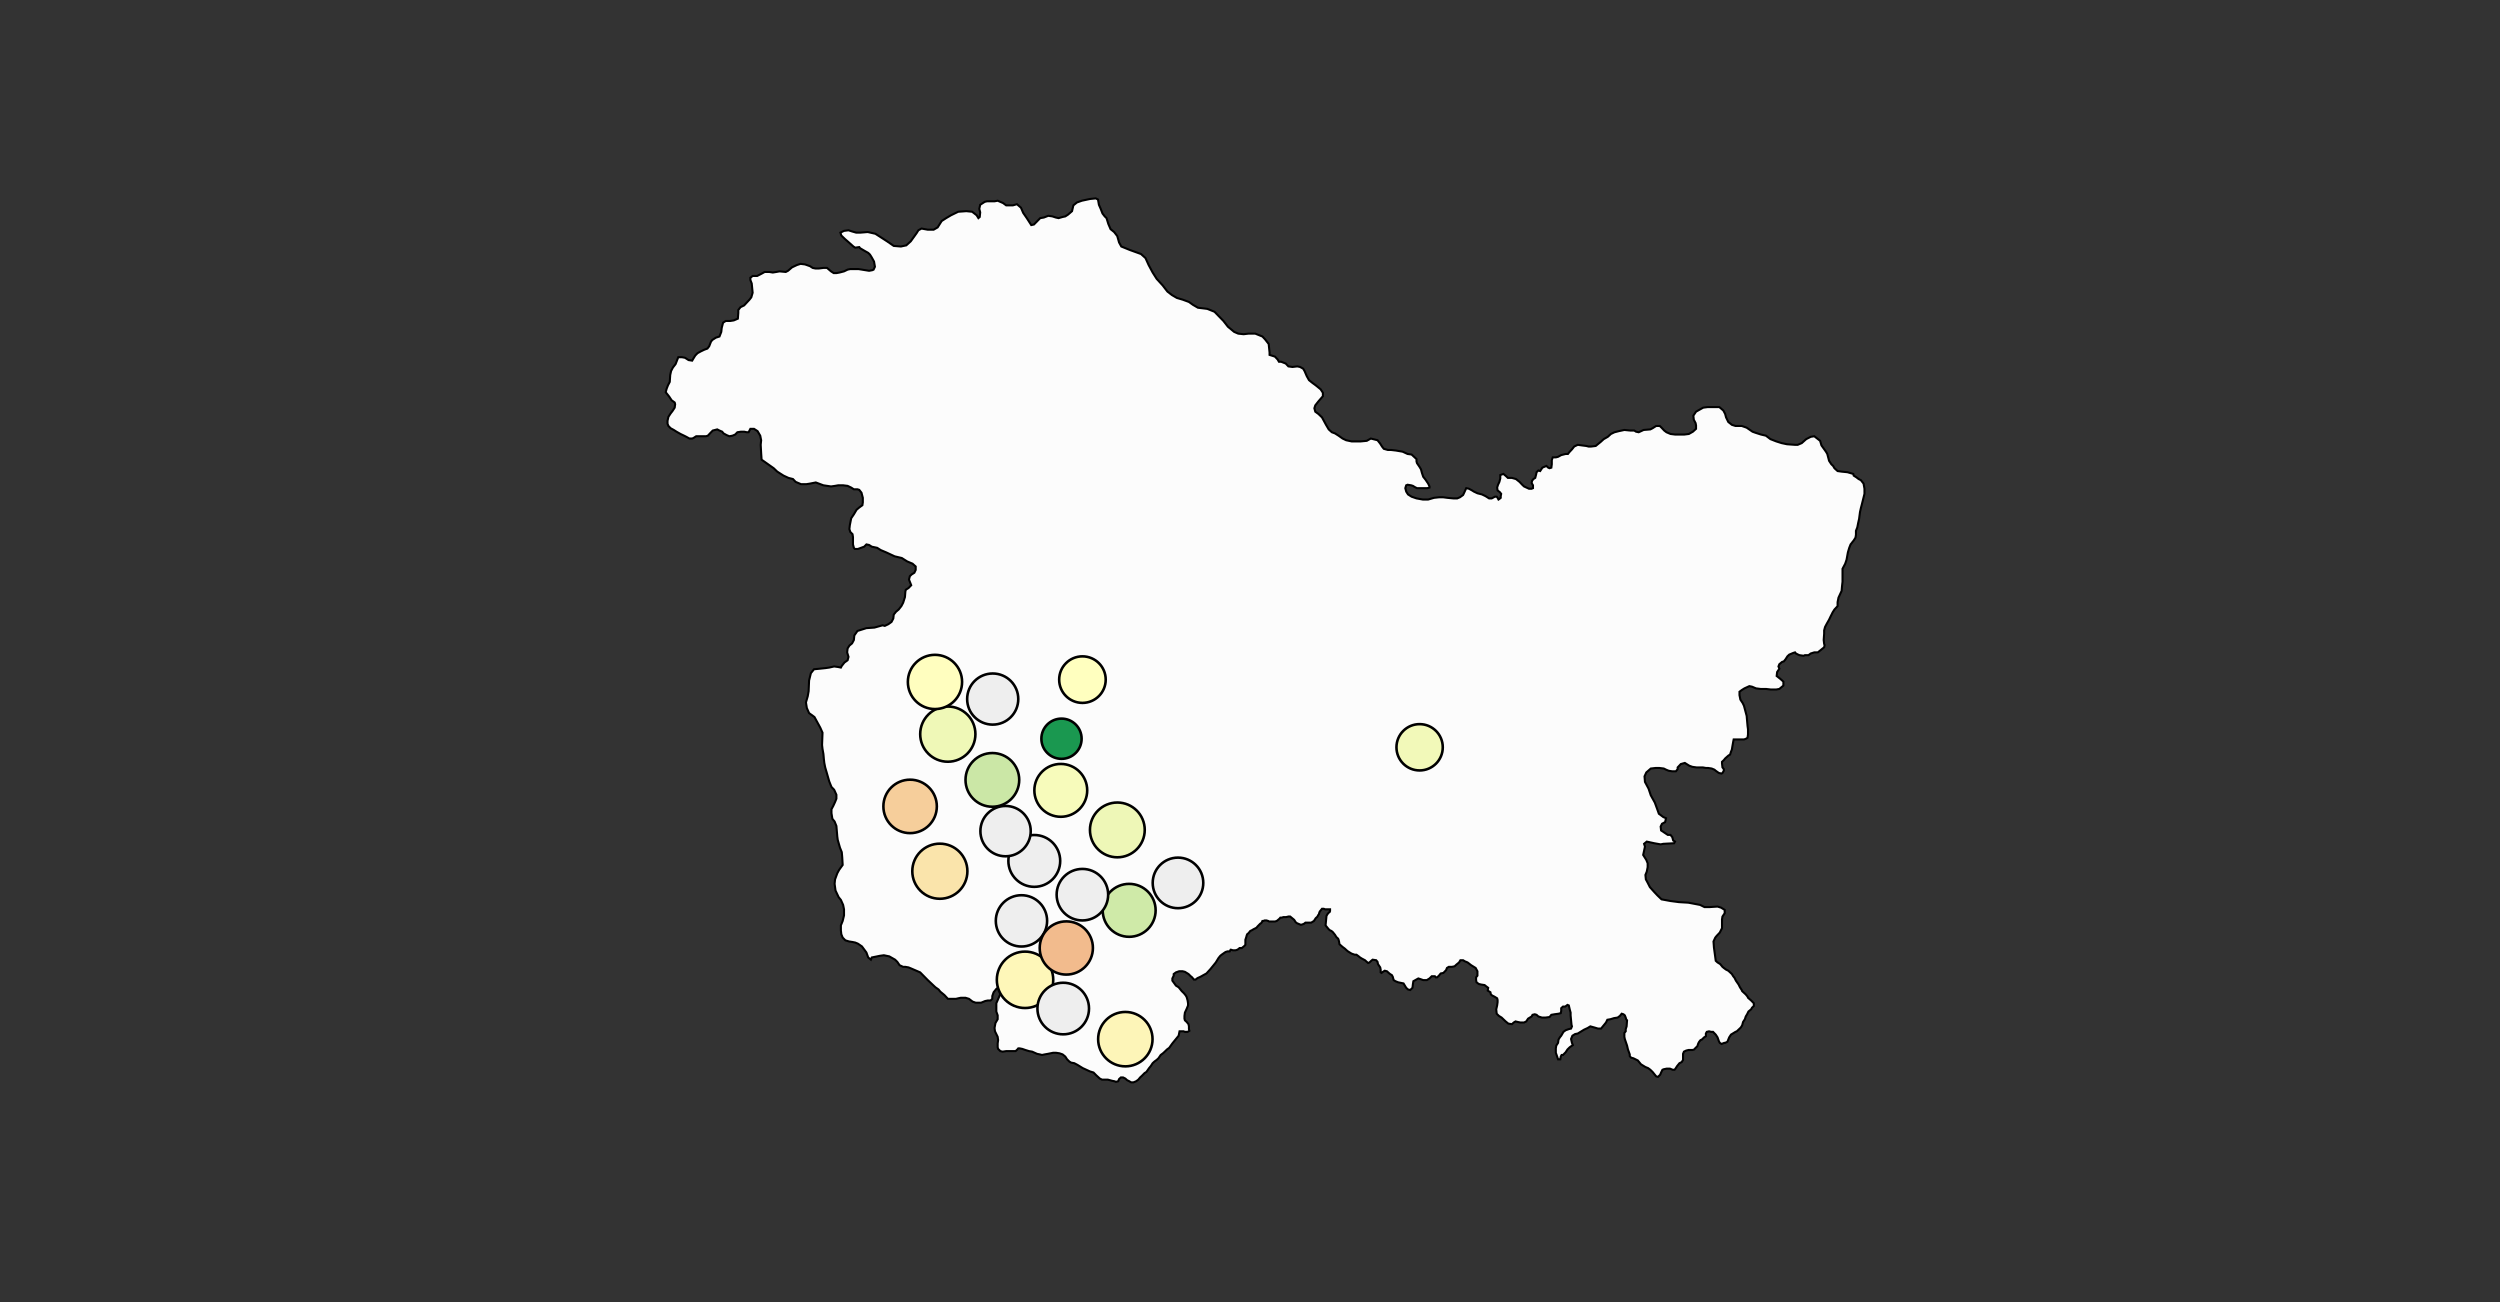 <?xml version="1.0" standalone="no"?><!DOCTYPE svg PUBLIC "-//W3C//DTD SVG 1.1//EN" "http://www.w3.org/Graphics/SVG/1.1/DTD/svg11.dtd"><svg id="chart" width="960" height="500" class="dorlingCart" data-type="dorlingCart" version="1.1" xmlns:xlink="http://www.w3.org/1999/xlink" xmlns="http://www.w3.org/2000/svg"><rect width="100%" height="100%" fill="#333333" stroke="none"/><defs class="svg-crowbar"><style type="text/css"><![CDATA[.feature{ fill: #fcfcfc; stroke: #000000; stroke-width: 0.2px; cursor: pointer; }]]></style></defs>
<g><g transform="translate(-1076.967,20.975)scale(4,4)">
<path class="feature" data-q="JAMMU &amp; KASHMIR" d="M420.235,95.082L419.934,95.293L419.719,95.504L419.547,95.768L419.289,96.032L419.16,96.032L419.074,96.19L419.031,96.453L418.816,96.453L418.73,96.19L418.601,95.821L418.601,95.557L418.601,95.399L418.644,95.135L418.816,94.871L418.859,94.555L418.988,94.344L419.117,94.186L419.332,93.816L419.547,93.658L419.848,93.552L420.063,93.499L420.149,93.288L420.106,93.13L420.02,92.232L420.02,91.967L419.934,91.65L419.848,91.28L419.719,91.227L419.504,91.386L419.289,91.386L419.117,91.544L419.117,91.809L419.074,92.02L418.859,92.073L418.472,92.126L418.171,92.179L417.999,92.39L417.612,92.443L417.268,92.443L416.924,92.337L416.752,92.179L416.58,92.126L416.365,92.179L416.279,92.337L415.935,92.549L415.763,92.813L415.548,92.918L415.204,92.918L414.946,92.866L414.731,92.813L414.559,92.918L414.386,93.077L414.042,93.024L413.784,92.813L413.397,92.443L413.139,92.284L412.924,92.073L412.881,91.65L412.967,91.28L413.01,90.963L413.01,90.751L412.967,90.593L412.709,90.434L412.494,90.328L412.365,90.222L412.322,90.011L412.064,89.852L412.107,89.587L411.892,89.428L411.763,89.323L411.419,89.27L411.204,89.217L410.989,89.058L410.946,88.846L410.946,88.581L411.075,88.422L411.075,88.104L411.075,87.998L410.903,87.68L410.473,87.415L410.129,87.15L409.871,87.044L409.699,86.938L409.441,86.938L409.312,87.15L409.054,87.362L408.882,87.521L408.624,87.574L408.323,87.574L408.151,87.68L408.065,87.892L407.807,88.157L407.549,88.21L407.377,88.422L407.205,88.581L407.076,88.581L406.99,88.475L406.689,88.475L406.474,88.687L406.216,88.846L405.872,88.846L405.571,88.74L405.399,88.687L404.926,88.952L404.883,89.217L404.84,89.587L404.625,89.799L404.41,89.746L404.237,89.587L404.108,89.375L403.979,89.164L403.463,89.058L403.205,88.952L403.033,88.846L402.99,88.687L402.947,88.528L402.861,88.369L402.689,88.263L402.56,88.157L402.388,87.998L402.173,87.945L402.001,88.051L401.872,88.157L401.786,88.104L401.786,87.839L401.743,87.627L401.528,87.309L401.485,87.097L401.356,86.938L401.012,86.885L400.883,86.991L400.711,87.15L400.582,87.203L400.453,87.097L400.281,86.938L399.98,86.779L399.808,86.673L399.679,86.567L399.464,86.408L399.292,86.408L398.991,86.302L398.819,86.196L398.647,86.09L398.518,85.984L398.346,85.824L398.131,85.665L397.83,85.4L397.787,85.134L397.744,84.975L397.701,84.869L397.529,84.71L397.4,84.497L397.185,84.232L397.056,84.126L396.927,84.072L396.798,83.966L396.712,83.86L396.497,83.594L396.583,82.691L396.669,82.531L396.798,82.372L396.884,82.318L396.927,82.212L396.927,82.052L396.798,82.052L396.626,82.052L396.454,82.052L396.325,81.999L396.153,81.999L396.067,82.106L395.938,82.265L395.895,82.372L395.852,82.531L395.766,82.637L395.723,82.744L395.551,82.903L395.379,83.169L395.121,83.329L394.906,83.329L394.734,83.329L394.562,83.329L394.433,83.435L394.304,83.488L394.131,83.541L394.002,83.488L393.744,83.382L393.615,83.275L393.486,83.063L393.357,82.956L393.228,82.85L393.099,82.744L392.927,82.744L392.712,82.797L392.454,82.797L392.282,82.85L392.153,82.85L392.067,82.956L391.938,83.063L391.809,83.169L391.637,83.222L391.465,83.222L391.25,83.222L391.078,83.222L390.992,83.169L390.82,83.116L390.648,83.116L390.519,83.169L390.433,83.169L390.39,83.275L390.304,83.382L390.218,83.435L389.96,83.7L389.874,83.807L389.788,83.86L389.573,83.966L389.401,84.072L389.272,84.126L389.186,84.232L389.1,84.338L388.971,84.444L388.928,84.55L388.885,84.71L388.799,84.975L388.799,85.081L388.799,85.241L388.799,85.453L388.713,85.559L388.584,85.665L388.455,85.771L388.24,85.771L388.111,85.877L388.025,85.931L387.853,85.984L387.724,85.984L387.595,85.984L387.423,85.931L387.38,85.931L387.294,86.09L387.079,86.09L386.907,86.143L386.821,86.196L386.52,86.408L386.391,86.514L386.305,86.62L386.219,86.726L385.961,87.15L385.445,87.786L385.058,88.21L384.671,88.422L384.585,88.475L384.37,88.581L384.241,88.634L384.155,88.687L384.025,88.793L383.853,88.793L383.767,88.687L383.681,88.581L383.552,88.475L383.337,88.263L382.993,88.051L382.778,87.998L382.563,87.998L382.434,87.998L382.133,88.104L381.918,88.263L381.918,88.422L381.789,88.687L381.789,88.899L382.133,89.375L382.391,89.534L382.692,89.905L382.907,90.116L383.079,90.328L383.165,90.487L383.251,90.804L383.294,91.069L383.294,91.28L383.165,91.597L382.993,91.967L382.95,92.284L382.95,92.549L382.993,92.707L383.165,92.866L383.251,92.971L383.337,93.077L383.38,93.288L383.38,93.552L383.423,93.71L383.251,93.816L383.165,93.816L382.993,93.816L382.864,93.763L382.649,93.763L382.477,93.763L382.391,94.186L382.133,94.502L381.789,94.924L381.488,95.346L381.273,95.504L381.058,95.715L380.886,95.873L380.671,96.032L380.456,96.348L380.284,96.506L380.069,96.664L379.897,96.822L379.725,97.086L379.553,97.296L379.295,97.665L379.123,97.77L378.865,98.033L378.693,98.191L378.521,98.402L378.306,98.56L378.048,98.665L377.833,98.665L377.661,98.56L377.446,98.455L377.274,98.297L377.059,98.191L376.844,98.191L376.672,98.349L376.586,98.56L376.371,98.612L376.242,98.56L375.984,98.507L375.597,98.402L375.425,98.402L375.167,98.402L375.038,98.402L374.823,98.297L374.479,97.981L374.221,97.718L373.877,97.612L373.188,97.296L372.672,96.98L372.371,96.822L372.07,96.769L371.898,96.664L371.683,96.453L371.511,96.19L371.253,95.979L370.952,95.873L370.608,95.821L370.35,95.821L370.092,95.873L369.834,95.926L369.533,95.979L369.275,96.032L369.06,95.979L368.802,95.926L368.329,95.715L368.028,95.663L367.684,95.557L367.383,95.452L367.125,95.399L366.996,95.399L366.91,95.504L366.738,95.663L366.48,95.663L366.179,95.663L365.835,95.663L365.491,95.715L365.276,95.663L365.061,95.452L365.018,95.293L365.018,94.924L365.061,94.608L365.018,94.291L364.76,93.763L364.717,93.446L364.803,92.971L365.018,92.601L365.018,92.232L364.889,91.862L364.889,91.069L365.233,90.275L365.405,89.852L365.319,89.534L365.104,89.534L364.889,89.693L364.631,90.011L364.502,90.381L364.502,90.645L364.33,90.804L364.072,90.804L363.814,90.857L363.426,91.016L363.168,91.016L362.91,91.016L362.609,90.91L362.265,90.645L361.921,90.54L361.663,90.54L361.491,90.54L361.233,90.593L361.018,90.645L360.803,90.645L360.459,90.645L360.244,90.645L359.9,90.275L359.513,89.958L359.341,89.746L359.04,89.534L358.309,88.846L357.578,88.104L356.718,87.733L356.46,87.627L356.159,87.574L355.944,87.574L355.6,87.415L355.385,87.097L355.17,86.885L354.611,86.567L354.095,86.461L353.708,86.514L352.933,86.673L352.847,86.885L352.589,86.673L352.417,86.196L351.987,85.612L351.6,85.347L351.342,85.241L351.084,85.188L350.74,85.134L350.396,85.028L350.138,84.763L350.009,84.444L349.966,84.072L349.966,83.594L350.138,83.169L350.267,82.637L350.267,82.052L350.181,81.627L349.966,81.148L349.751,80.882L349.45,80.243L349.364,79.604L349.407,79.177L349.622,78.591L349.794,78.271L350.138,77.791L350.095,77.044L350.052,76.564L349.88,76.137L349.665,75.389L349.622,75.068L349.536,74.053L349.364,73.625L349.149,73.357L349.063,72.822L349.063,72.448L349.235,72.126L349.407,71.752L349.536,71.43L349.536,71.055L349.321,70.573L349.063,70.305L348.848,69.769L348.633,69.018L348.461,68.428L348.375,67.998L348.332,67.622L348.289,67.139L348.203,66.655L348.16,66.279L348.203,65.096L347.988,64.612L347.429,63.589L346.913,63.212L346.698,62.728L346.612,62.189L346.784,61.596L346.87,61.11L346.913,60.085L347.085,59.383L347.386,59.005L347.945,58.951L348.461,58.897L348.848,58.843L349.321,58.735L349.708,58.789L349.966,58.843L350.052,58.681L350.31,58.357L350.611,58.141L350.697,57.817L350.568,57.384L350.611,57.006L350.783,56.735L351.041,56.519L351.213,56.194L351.256,55.761L351.557,55.328L352.417,55.057L353.191,55.003L353.579,54.895L353.966,54.786L354.181,54.841L354.525,54.678L354.826,54.461L354.998,54.136L355.041,53.757L355.256,53.486L355.514,53.269L355.772,52.944L355.944,52.618L356.116,52.076L356.159,51.533L356.202,51.37L356.46,51.207L356.718,50.936L356.589,50.61L356.503,50.392L356.589,50.066L356.761,49.903L357.019,49.74L357.148,49.468L357.148,49.142L356.847,48.87L356.331,48.653L355.815,48.326L355.127,48.163L354.31,47.782L353.794,47.564L353.449,47.347L352.933,47.238L352.675,47.074L352.417,47.02L352.202,47.238L351.901,47.347L351.6,47.456L351.299,47.456L351.213,47.347L351.127,47.02L351.127,46.639L351.127,46.312L351.084,46.039L350.869,45.822L350.783,45.549L350.826,45.167L350.955,44.513L351.213,44.131L351.471,43.694L351.729,43.476L352.03,43.258L352.073,42.985L352.073,42.548L351.944,42.056L351.729,41.783L351.557,41.728L351.213,41.728L350.955,41.564L350.611,41.4L350.181,41.346L349.966,41.346L349.708,41.346L349.407,41.4L349.02,41.455L348.289,41.346L347.558,41.072L346.999,41.182L346.655,41.236L346.139,41.236L345.623,41.018L345.365,40.744L344.935,40.635L344.462,40.416L343.86,40.033L343.516,39.705L343.128,39.431L342.741,39.157L342.354,38.883L342.311,38.226L342.268,37.459L342.311,37.02L342.225,36.582L341.967,36.143L341.623,35.923L341.279,35.923L341.107,36.252L340.935,36.252L340.677,36.198L340.376,36.198L340.032,36.252L339.817,36.472L339.559,36.582L339.258,36.636L339,36.527L338.699,36.362L338.57,36.198L338.312,36.088L338.097,35.978L337.667,36.088L337.452,36.307L337.194,36.582L337.022,36.636L336.807,36.636L336.506,36.636L336.205,36.636L336.076,36.636L335.818,36.801L335.689,36.856L335.431,36.856L335.13,36.691L334.915,36.582L334.571,36.417L334.184,36.198L333.926,36.033L333.625,35.868L333.41,35.649L333.324,35.429L333.324,35.155L333.41,34.77L333.625,34.441L333.797,34.221L334.012,33.891L334.055,33.562L334.012,33.397L333.711,33.177L333.496,32.847L333.151,32.407L333.238,32.077L333.367,31.747L333.539,31.416L333.582,30.756L333.668,30.37L333.84,30.04L334.098,29.709L334.227,29.378L334.356,29.047L334.7,29.047L335.001,29.103L335.345,29.323L335.689,29.378L335.818,29.158L335.99,28.882L336.205,28.661L336.506,28.496L336.85,28.33L337.151,28.22L337.323,27.999L337.495,27.558L337.624,27.392L337.968,27.171L338.312,27.061L338.484,26.619L338.527,26.232L338.656,25.735L338.914,25.569L339.344,25.569L339.688,25.514L340.075,25.348L340.118,24.795L340.118,24.519L340.333,24.242L340.677,24.076L340.935,23.799L341.193,23.523L341.365,23.301L341.494,22.858L341.451,22.415L341.408,21.972L341.279,21.639L341.279,21.418L341.494,21.251L341.924,21.251L342.354,21.03L342.655,20.863L343.085,20.863L343.43,20.919L343.774,20.863L344.075,20.808L344.677,20.863L344.892,20.752L345.279,20.419L345.752,20.197L346.096,20.086L346.526,20.142L346.999,20.308L347.257,20.475L347.515,20.53L347.859,20.53L348.289,20.475L348.633,20.475L349.02,20.808L349.278,20.974L349.536,20.974L349.837,20.919L350.267,20.808L350.611,20.641L350.869,20.586L351.643,20.586L352.675,20.752L352.976,20.697L353.105,20.641L353.234,20.364L353.148,19.865L352.933,19.476L352.761,19.198L352.589,19.032L352.288,18.865L351.815,18.587L351.729,18.476L351.342,18.532L351.17,18.421L350.611,17.921L350.353,17.698L350.009,17.365L349.923,17.087L350.267,16.92L350.697,16.864L351.041,16.976L351.428,17.087L351.858,17.087L352.546,17.031L353.277,17.198L354.396,17.921L355.041,18.365L355.729,18.421L356.245,18.31L356.675,17.921L357.234,17.142L357.406,16.864L357.707,16.697L358.309,16.809L358.653,16.809L358.868,16.809L359.255,16.586L359.642,15.974L360.072,15.696L360.545,15.418L361.233,15.083L362.007,15.028L362.566,15.083L362.996,15.418L363.168,15.696L363.297,15.585L363.34,15.139L363.254,14.805L363.34,14.415L363.771,14.136L363.986,14.081L364.33,14.081L364.717,14.081L365.018,14.025L365.534,14.248L365.835,14.471L366.48,14.471L366.867,14.359L367.254,14.694L367.469,15.195L367.813,15.696L368.243,16.364L368.501,16.308L369.103,15.696L369.447,15.64L369.877,15.473L370.264,15.529L370.608,15.64L370.866,15.696L371.253,15.585L371.511,15.529L371.769,15.362L372.156,15.028L372.285,14.471L372.629,14.192L373.102,14.025L373.877,13.858L374.436,13.802L374.651,13.913L374.737,14.415L374.909,14.805L375.081,15.251L375.296,15.529L375.468,15.696L375.64,16.252L375.855,16.753L376.199,17.031L376.5,17.42L376.672,18.032L376.887,18.421L377.704,18.754L378.779,19.143L379.209,19.531L379.51,20.197L379.897,20.919L380.284,21.529L380.843,22.138L381.316,22.748L381.746,23.08L382.219,23.357L382.778,23.523L383.38,23.744L383.767,24.021L384.241,24.297L385.144,24.408L385.832,24.685L386.692,25.569L387.122,26.122L387.724,26.619L388.111,26.785L388.627,26.84L389.1,26.785L389.745,26.785L390.433,27.061L390.691,27.337L391.035,27.779L391.121,28.606L391.121,28.827L391.637,28.992L391.895,29.268L392.024,29.488L392.239,29.488L392.669,29.654L392.927,29.929L393.314,29.984L393.787,29.929L394.045,29.984L394.347,30.15L394.476,30.37L394.691,30.866L394.906,31.251L395.25,31.527L395.551,31.747L396.024,32.132L396.239,32.462L396.239,32.792L395.809,33.287L395.508,33.672L395.422,33.946L395.508,34.276L395.809,34.496L396.153,34.825L396.54,35.539L396.798,35.978L397.099,36.252L397.4,36.362L397.744,36.582L398.131,36.856L398.475,37.02L398.991,37.13L399.894,37.13L400.453,37.075L400.84,36.856L401.485,37.02L401.743,37.349L401.915,37.623L402.087,37.843L402.474,37.952L402.775,37.952L403.248,38.007L403.893,38.117L404.367,38.336L404.754,38.39L405.227,38.829L405.227,39.048L405.27,39.212L405.528,39.595L405.657,39.814L405.743,40.142L405.872,40.525L406.087,40.799L406.345,41.182L406.474,41.455L406.474,41.564L406.259,41.619L406.044,41.619L405.657,41.619L405.27,41.619L405.055,41.51L404.883,41.4L404.711,41.346L404.367,41.291L404.237,41.346L404.151,41.619L404.237,41.947L404.41,42.22L404.754,42.439L405.227,42.602L405.829,42.712L406.345,42.712L406.904,42.548L407.42,42.493L407.764,42.493L408.194,42.548L408.753,42.602L409.14,42.602L409.398,42.493L409.699,42.275L409.828,42.001L410,41.619L410.258,41.674L410.559,41.838L410.731,41.947L411.075,42.111L411.505,42.22L411.849,42.384L412.193,42.602L412.451,42.602L412.752,42.439L412.924,42.439L413.01,42.548L413.096,42.712L413.182,42.657L413.311,42.548L413.311,42.384L413.354,42.165L413.225,42.001L413.01,41.838L412.967,41.564L413.053,41.291L413.182,41.018L413.268,40.689L413.268,40.361L413.569,40.252L413.827,40.471L413.999,40.635L414.386,40.635L414.774,40.744L415.118,41.018L415.376,41.291L415.548,41.455L416.021,41.674L416.279,41.674L416.408,41.619L416.408,41.346L416.279,41.127L416.322,40.908L416.451,40.744L416.623,40.635L416.709,40.307L416.752,40.088L416.924,39.924L417.096,39.978L417.311,39.65L417.698,39.486L417.87,39.65L417.999,39.705L418.171,39.65L418.214,39.321L418.214,38.938L418.3,38.664L418.429,38.664L418.601,38.664L418.816,38.61L419.117,38.445L419.547,38.336L419.762,38.336L419.891,38.171L420.149,37.897L420.364,37.623L420.708,37.459L421.095,37.514L421.525,37.569L421.74,37.623L421.998,37.623L422.428,37.569L422.901,37.185L423.202,36.911L423.589,36.691L423.89,36.417L424.234,36.252L424.449,36.198L424.664,36.143L425.181,36.033L425.74,36.088L426.127,36.088L426.299,36.198L426.557,36.252L427.03,36.033L427.675,35.978L427.89,35.868L428.234,35.649L428.578,35.649L428.75,35.814L429.008,36.088L429.223,36.252L429.61,36.417L430.04,36.472L430.47,36.472L430.943,36.472L431.373,36.417L431.76,36.198L432.061,35.923L432.061,35.594L432.018,35.374L431.846,35.045L431.803,34.661L432.061,34.276L432.749,33.891L433.179,33.836L434.297,33.836L434.684,34.166L434.856,34.496L434.943,34.825L435.158,35.265L435.502,35.539L435.846,35.649L436.448,35.649L436.921,35.814L437.48,36.198L437.781,36.307L438.297,36.472L438.77,36.582L439.2,36.911L439.759,37.13L440.275,37.294L440.791,37.404L441.565,37.459L441.823,37.459L442.21,37.294L442.64,36.911L443.07,36.691L443.414,36.636L443.973,37.075L444.102,37.514L444.532,38.117L444.661,38.336L444.747,38.664L444.833,38.993L445.049,39.321L445.221,39.486L445.35,39.705L445.651,39.978L446.038,40.033L446.597,40.088L447.156,40.252L447.199,40.416L447.457,40.58L447.672,40.744L447.887,40.854L448.145,41.182L448.231,41.674L448.231,42.165L447.973,43.203L447.887,43.531L447.801,43.913L447.715,44.567L447.629,44.949L447.543,45.385L447.414,45.713L447.414,46.094L447.371,46.366L447.199,46.639L446.898,47.02L446.769,47.347L446.64,47.782L446.511,48.49L446.382,48.87L446.124,49.36L446.124,50.066L446.124,50.61L446.081,50.99L446.038,51.479L445.737,52.13L445.651,52.564L445.651,52.944L445.35,53.269L445.178,53.54L444.962,53.974L444.833,54.245L444.618,54.624L444.446,54.949L444.36,55.274L444.36,55.599L444.317,56.194L444.36,56.573L444.403,56.681L444.36,56.897L443.887,57.276L443.758,57.384L443.414,57.384L443.07,57.492L442.855,57.654L442.511,57.654L442.382,57.709L441.995,57.654L441.866,57.6L441.651,57.492L441.565,57.384L441.393,57.438L441.006,57.6L440.834,57.763L440.662,58.033L440.49,58.249L440.318,58.303L440.06,58.519L439.974,58.735L440.06,58.951L439.845,59.275L439.802,59.653L440.146,59.923L440.447,60.193L440.447,60.571L440.06,60.895L439.759,60.949L439.243,60.949L438.77,60.895L438.254,60.895L437.824,60.841L437.437,60.679L437.179,60.625L436.706,60.841L436.448,61.003L436.233,61.164L436.233,61.488L436.319,61.919L436.534,62.243L436.663,62.512L436.749,62.835L436.921,63.482L436.964,63.966L437.007,64.451L437.05,64.773L437.05,65.042L437.05,65.258L437.007,65.58L436.835,65.688L436.663,65.742L436.448,65.742L436.19,65.742L435.674,65.742L435.631,65.957L435.545,66.44L435.502,66.709L435.416,66.924L435.33,67.193L435.158,67.3L434.856,67.569L434.727,67.73L434.555,67.891L434.555,68.052L434.598,68.428L434.727,68.589L434.727,68.75L434.598,68.964L434.512,69.018L434.254,68.964L433.953,68.75L433.824,68.642L433.566,68.535L433.222,68.481L433.007,68.481L432.706,68.428L432.405,68.428L432.104,68.428L431.717,68.374L431.416,68.267L431.158,68.106L430.986,67.998L430.599,68.106L430.298,68.428L430.298,68.589L430.126,68.803L429.782,68.803L429.438,68.75L429.18,68.642L428.965,68.535L428.535,68.481L428.191,68.481L427.718,68.535L427.288,68.911L427.116,69.286L427.159,69.822L427.503,70.466L427.718,71.109L428.105,71.805L428.32,72.394L428.492,72.876L428.922,73.197L429.18,73.304L429.094,73.678L428.793,73.839L428.664,74.106L428.707,74.48L429.352,74.908L429.61,74.908L429.782,75.122L429.868,75.442L430.04,75.549L429.954,75.709L428.922,75.763L428.664,75.816L428.062,75.709L427.331,75.549L427.073,75.763L427.159,76.03L426.987,76.831L427.288,77.311L427.417,77.631L427.417,78.004L427.331,78.431L427.202,78.751L427.245,79.177L427.417,79.497L427.632,79.923L428.062,80.403L428.363,80.722L428.75,81.095L429.61,81.254L430.427,81.361L431.33,81.414L432.448,81.627L432.878,81.84L433.308,81.84L434.125,81.786L434.469,81.893L434.813,82.106L434.813,82.425L434.598,82.744L434.555,83.01L434.555,83.329L434.555,83.86L434.34,84.285L434.039,84.604L433.91,84.763L433.738,85.134L433.781,85.718L433.953,86.991L434.125,87.15L434.383,87.309L434.469,87.415L434.598,87.574L434.727,87.68L434.943,87.839L435.158,87.945L435.33,88.104L435.502,88.263L435.631,88.475L435.76,88.634L435.889,88.899L436.147,89.27L436.276,89.534L436.448,89.799L436.491,89.905L436.663,90.064L436.835,90.222L437.007,90.434L437.05,90.54L437.351,90.804L437.609,91.069L437.609,91.227L437.609,91.333L437.437,91.492L437.351,91.65L437.093,91.862L436.964,92.126L436.835,92.337L436.749,92.601L436.577,92.866L436.491,93.182L436.362,93.394L435.975,93.763L435.846,93.816L435.588,93.974L435.416,94.08L435.244,94.344L435.158,94.555L435.072,94.766L434.856,94.871L434.77,94.871L434.512,94.977L434.34,94.871L434.254,94.713L434.125,94.344L433.953,94.08L433.695,93.816L433.523,93.816L433.308,93.763L433.093,93.816L433.007,93.974L433.007,94.238L432.835,94.344L432.62,94.555L432.491,94.608L432.362,94.766L432.276,94.924L432.19,95.188L431.975,95.399L431.889,95.504L431.717,95.557L431.33,95.557L431.115,95.61L430.9,95.715L430.814,95.926L430.814,96.137L430.814,96.348L430.814,96.506L430.685,96.717L430.47,96.822L430.255,97.086L430.083,97.349L429.997,97.454L429.825,97.454L429.567,97.349L429.352,97.349L429.223,97.349L428.965,97.402L428.836,97.454L428.707,97.718L428.621,97.928L428.406,98.139L428.234,98.086L428.105,97.928L427.89,97.665L427.675,97.454L427.46,97.296L427.202,97.191L426.944,97.033L426.772,96.927L426.471,96.559L426.256,96.453L426.041,96.348L425.826,96.295L425.697,96.137L425.697,95.979L425.525,95.504L425.439,95.135L425.224,94.502L425.181,94.291L425.181,93.922L425.31,93.763L425.31,93.552L425.396,93.288L425.439,92.707L425.353,92.601L425.31,92.443L425.224,92.232L425.095,92.126L424.923,92.073L424.751,92.284L424.535,92.443L424.191,92.496L423.847,92.601L423.546,92.654L423.417,92.918L423.116,93.288L422.944,93.499L422.643,93.499L422.299,93.394L421.912,93.288L421.654,93.446L421.31,93.605L420.708,93.974L420.45,94.027L420.192,94.186L420.063,94.502L420.149,94.871Z"></path>
<circle class="distCircs" cx="376.507" cy="74.428" r="2.63" stroke="#000" stroke-width="0.25" fill="#eef7b7" data-q="JAMMU &amp; KASHMIR" data-r="ANANTNAG"><title>JAMMU &amp; KASHMIR - ANANTNAG: Census 2011 Total Rural Households = 109,465. Census 2011 Households with toilets = 55,613. Census 2001 Total Rural Households = 135,580. Census 2001 Households with toilets = 63,834. Difference between Census 2011 Households with toilets and Census 2001 Households with toilets = 3.7%</title></circle><circle class="distCircs" cx="364.542" cy="61.866" r="2.454" stroke="#000" stroke-width="0.25" fill="#eee" data-q="JAMMU &amp; KASHMIR" data-r="BANDIPORA"><title>JAMMU &amp; KASHMIR - BANDIPORA: Census 2011 Total Rural Households = 47,620. Census 2011 Households with toilets = 33,382. Census 2001 Total Rural Households = NaN. Census 2001 Households with toilets = 0. Difference between Census 2011 Households with toilets and Census 2001 Households with toilets = NaN%</title></circle><circle class="distCircs" cx="360.231" cy="65.232" r="2.65" stroke="#000" stroke-width="0.25" fill="#eff8b7" data-q="JAMMU &amp; KASHMIR" data-r="BARAMULLA"><title>JAMMU &amp; KASHMIR - BARAMULLA: Census 2011 Total Rural Households = 119,791. Census 2011 Households with toilets = 89,048. Census 2001 Total Rural Households = 128,833. Census 2001 Households with toilets = 91,281. Difference between Census 2011 Households with toilets and Census 2001 Households with toilets = 3.5%</title></circle><circle class="distCircs" cx="364.509" cy="69.626" r="2.578" stroke="#000" stroke-width="0.25" fill="#cbe7a6" data-q="JAMMU &amp; KASHMIR" data-r="BUDGAM"><title>JAMMU &amp; KASHMIR - BUDGAM: Census 2011 Total Rural Households = 86,083. Census 2011 Households with toilets = 71,734. Census 2001 Total Rural Households = 77,005. Census 2001 Households with toilets = 55,364. Difference between Census 2011 Households with toilets and Census 2001 Households with toilets = 11.4%</title></circle><circle class="distCircs" cx="377.641" cy="82.149" r="2.541" stroke="#000" stroke-width="0.25" fill="#cfeaa8" data-q="JAMMU &amp; KASHMIR" data-r="DODA"><title>JAMMU &amp; KASHMIR - DODA: Census 2011 Total Rural Households = 72,580. Census 2011 Households with toilets = 17,417. Census 2001 Total Rural Households = 104,080. Census 2001 Households with toilets = 14,150. Difference between Census 2011 Households with toilets and Census 2001 Households with toilets = 10.4%</title></circle><circle class="distCircs" cx="367.645" cy="88.818" r="2.708" stroke="#000" stroke-width="0.25" fill="#fef7b9" data-q="JAMMU &amp; KASHMIR" data-r="JAMMU"><title>JAMMU &amp; KASHMIR - JAMMU: Census 2011 Total Rural Households = 155,851. Census 2011 Households with toilets = 38,369. Census 2001 Total Rural Households = 165,829. Census 2001 Households with toilets = 43,876. Difference between Census 2011 Households with toilets and Census 2001 Households with toilets = -1.8%</title></circle><circle class="distCircs" cx="373.156" cy="60" r="2.234" stroke="#000" stroke-width="0.25" fill="#ffffbf" data-q="JAMMU &amp; KASHMIR" data-r="KARGIL"><title>JAMMU &amp; KASHMIR - KARGIL: Census 2011 Total Rural Households = 15,442. Census 2011 Households with toilets = 14,949. Census 2001 Total Rural Households = 14,616. Census 2001 Households with toilets = 14,156. Difference between Census 2011 Households with toilets and Census 2001 Households with toilets = -0.0%</title></circle><circle class="distCircs" cx="377.274" cy="94.515" r="2.611" stroke="#000" stroke-width="0.25" fill="#fdf5b8" data-q="JAMMU &amp; KASHMIR" data-r="KATHUA"><title>JAMMU &amp; KASHMIR - KATHUA: Census 2011 Total Rural Households = 100,283. Census 2011 Households with toilets = 14,258. Census 2001 Total Rural Households = 81,360. Census 2001 Households with toilets = 13,439. Difference between Census 2011 Households with toilets and Census 2001 Households with toilets = -2.3%</title></circle><circle class="distCircs" cx="382.329" cy="79.515" r="2.428" stroke="#000" stroke-width="0.25" fill="#eee" data-q="JAMMU &amp; KASHMIR" data-r="KISHTWAR"><title>JAMMU &amp; KASHMIR - KISHTWAR: Census 2011 Total Rural Households = 41,968. Census 2011 Households with toilets = 8,380. Census 2001 Total Rural Households = NaN. Census 2001 Households with toilets = 0. Difference between Census 2011 Households with toilets and Census 2001 Households with toilets = NaN%</title></circle><circle class="distCircs" cx="368.533" cy="77.405" r="2.488" stroke="#000" stroke-width="0.25" fill="#eee" data-q="JAMMU &amp; KASHMIR" data-r="KULGAM"><title>JAMMU &amp; KASHMIR - KULGAM: Census 2011 Total Rural Households = 56,316. Census 2011 Households with toilets = 23,508. Census 2001 Total Rural Households = NaN. Census 2001 Households with toilets = 0. Difference between Census 2011 Households with toilets and Census 2001 Households with toilets = NaN%</title></circle><circle class="distCircs" cx="358.999" cy="60.223" r="2.603" stroke="#000" stroke-width="0.25" fill="#fffebf" data-q="JAMMU &amp; KASHMIR" data-r="KUPWARA"><title>JAMMU &amp; KASHMIR - KUPWARA: Census 2011 Total Rural Households = 96,737. Census 2011 Households with toilets = 47,288. Census 2001 Total Rural Households = 83,414. Census 2001 Households with toilets = 40,894. Difference between Census 2011 Households with toilets and Census 2001 Households with toilets = -0.1%</title></circle><circle class="distCircs" cx="405.525" cy="66.496" r="2.223" stroke="#000" stroke-width="0.25" fill="#f2f9b9" data-q="JAMMU &amp; KASHMIR" data-r="LEH (LADAKH)"><title>JAMMU &amp; KASHMIR - LEH (LADAKH): Census 2011 Total Rural Households = 14,590. Census 2011 Households with toilets = 12,851. Census 2001 Total Rural Households = 17,298. Census 2001 Households with toilets = 14,757. Difference between Census 2011 Households with toilets and Census 2001 Households with toilets = 2.8%</title></circle><circle class="distCircs" cx="356.612" cy="72.171" r="2.566" stroke="#000" stroke-width="0.25" fill="#f6ce9b" data-q="JAMMU &amp; KASHMIR" data-r="POONCH"><title>JAMMU &amp; KASHMIR - POONCH: Census 2011 Total Rural Households = 81,670. Census 2011 Households with toilets = 11,158. Census 2001 Total Rural Households = 55,239. Census 2001 Households with toilets = 14,037. Difference between Census 2011 Households with toilets and Census 2001 Households with toilets = -11.7%</title></circle><circle class="distCircs" cx="371.077" cy="70.631" r="2.537" stroke="#000" stroke-width="0.25" fill="#f7fbbb" data-q="JAMMU &amp; KASHMIR" data-r="PULWAMA"><title>JAMMU &amp; KASHMIR - PULWAMA: Census 2011 Total Rural Households = 71,063. Census 2011 Households with toilets = 44,562. Census 2001 Total Rural Households = 83,398. Census 2001 Households with toilets = 50,861. Difference between Census 2011 Households with toilets and Census 2001 Households with toilets = 1.7%</title></circle><circle class="distCircs" cx="359.467" cy="78.393" r="2.645" stroke="#000" stroke-width="0.25" fill="#fae4ab" data-q="JAMMU &amp; KASHMIR" data-r="RAJAURI"><title>JAMMU &amp; KASHMIR - RAJAURI: Census 2011 Total Rural Households = 117,183. Census 2011 Households with toilets = 11,950. Census 2001 Total Rural Households = 75,253. Census 2001 Households with toilets = 12,543. Difference between Census 2011 Households with toilets and Census 2001 Households with toilets = -6.5%</title></circle><circle class="distCircs" cx="373.152" cy="80.646" r="2.473" stroke="#000" stroke-width="0.25" fill="#eee" data-q="JAMMU &amp; KASHMIR" data-r="RAMBAN"><title>JAMMU &amp; KASHMIR - RAMBAN: Census 2011 Total Rural Households = 52,261. Census 2011 Households with toilets = 9,284. Census 2001 Total Rural Households = NaN. Census 2001 Households with toilets = 0. Difference between Census 2011 Households with toilets and Census 2001 Households with toilets = NaN%</title></circle><circle class="distCircs" cx="367.302" cy="83.16" r="2.463" stroke="#000" stroke-width="0.25" fill="#eee" data-q="JAMMU &amp; KASHMIR" data-r="REASI"><title>JAMMU &amp; KASHMIR - REASI: Census 2011 Total Rural Households = 49,914. Census 2011 Households with toilets = 4,492. Census 2001 Total Rural Households = NaN. Census 2001 Households with toilets = 0. Difference between Census 2011 Households with toilets and Census 2001 Households with toilets = NaN%</title></circle><circle class="distCircs" cx="371.311" cy="91.576" r="2.476" stroke="#000" stroke-width="0.25" fill="#eee" data-q="JAMMU &amp; KASHMIR" data-r="SAMBA"><title>JAMMU &amp; KASHMIR - SAMBA: Census 2011 Total Rural Households = 53,197. Census 2011 Households with toilets = 13,844. Census 2001 Total Rural Households = NaN. Census 2001 Households with toilets = 0. Difference between Census 2011 Households with toilets and Census 2001 Households with toilets = NaN%</title></circle><circle class="distCircs" cx="365.776" cy="74.544" r="2.416" stroke="#000" stroke-width="0.25" fill="#eee" data-q="JAMMU &amp; KASHMIR" data-r="SHOPIAN"><title>JAMMU &amp; KASHMIR - SHOPIAN: Census 2011 Total Rural Households = 39,486. Census 2011 Households with toilets = 23,296. Census 2001 Total Rural Households = NaN. Census 2001 Households with toilets = 0. Difference between Census 2011 Households with toilets and Census 2001 Households with toilets = NaN%</title></circle><circle class="distCircs" cx="371.146" cy="65.674" r="1.931" stroke="#000" stroke-width="0.25" fill="#1a9850" data-q="JAMMU &amp; KASHMIR" data-r="SRINAGAR"><title>JAMMU &amp; KASHMIR - SRINAGAR: Census 2011 Total Rural Households = 2,690. Census 2011 Households with toilets = 27,831. Census 2001 Total Rural Households = 37,008. Census 2001 Households with toilets = 31,921. Difference between Census 2011 Households with toilets and Census 2001 Households with toilets = 948.4%</title></circle><circle class="distCircs" cx="371.607" cy="85.763" r="2.554" stroke="#000" stroke-width="0.25" fill="#f2bb8d" data-q="JAMMU &amp; KASHMIR" data-r="UDHAMPUR"><title>JAMMU &amp; KASHMIR - UDHAMPUR: Census 2011 Total Rural Households = 77,104. Census 2011 Households with toilets = 5,710. Census 2001 Total Rural Households = 102,444. Census 2001 Households with toilets = 24,321. Difference between Census 2011 Households with toilets and Census 2001 Households with toilets = -16.3%</title></circle></g></g></svg>